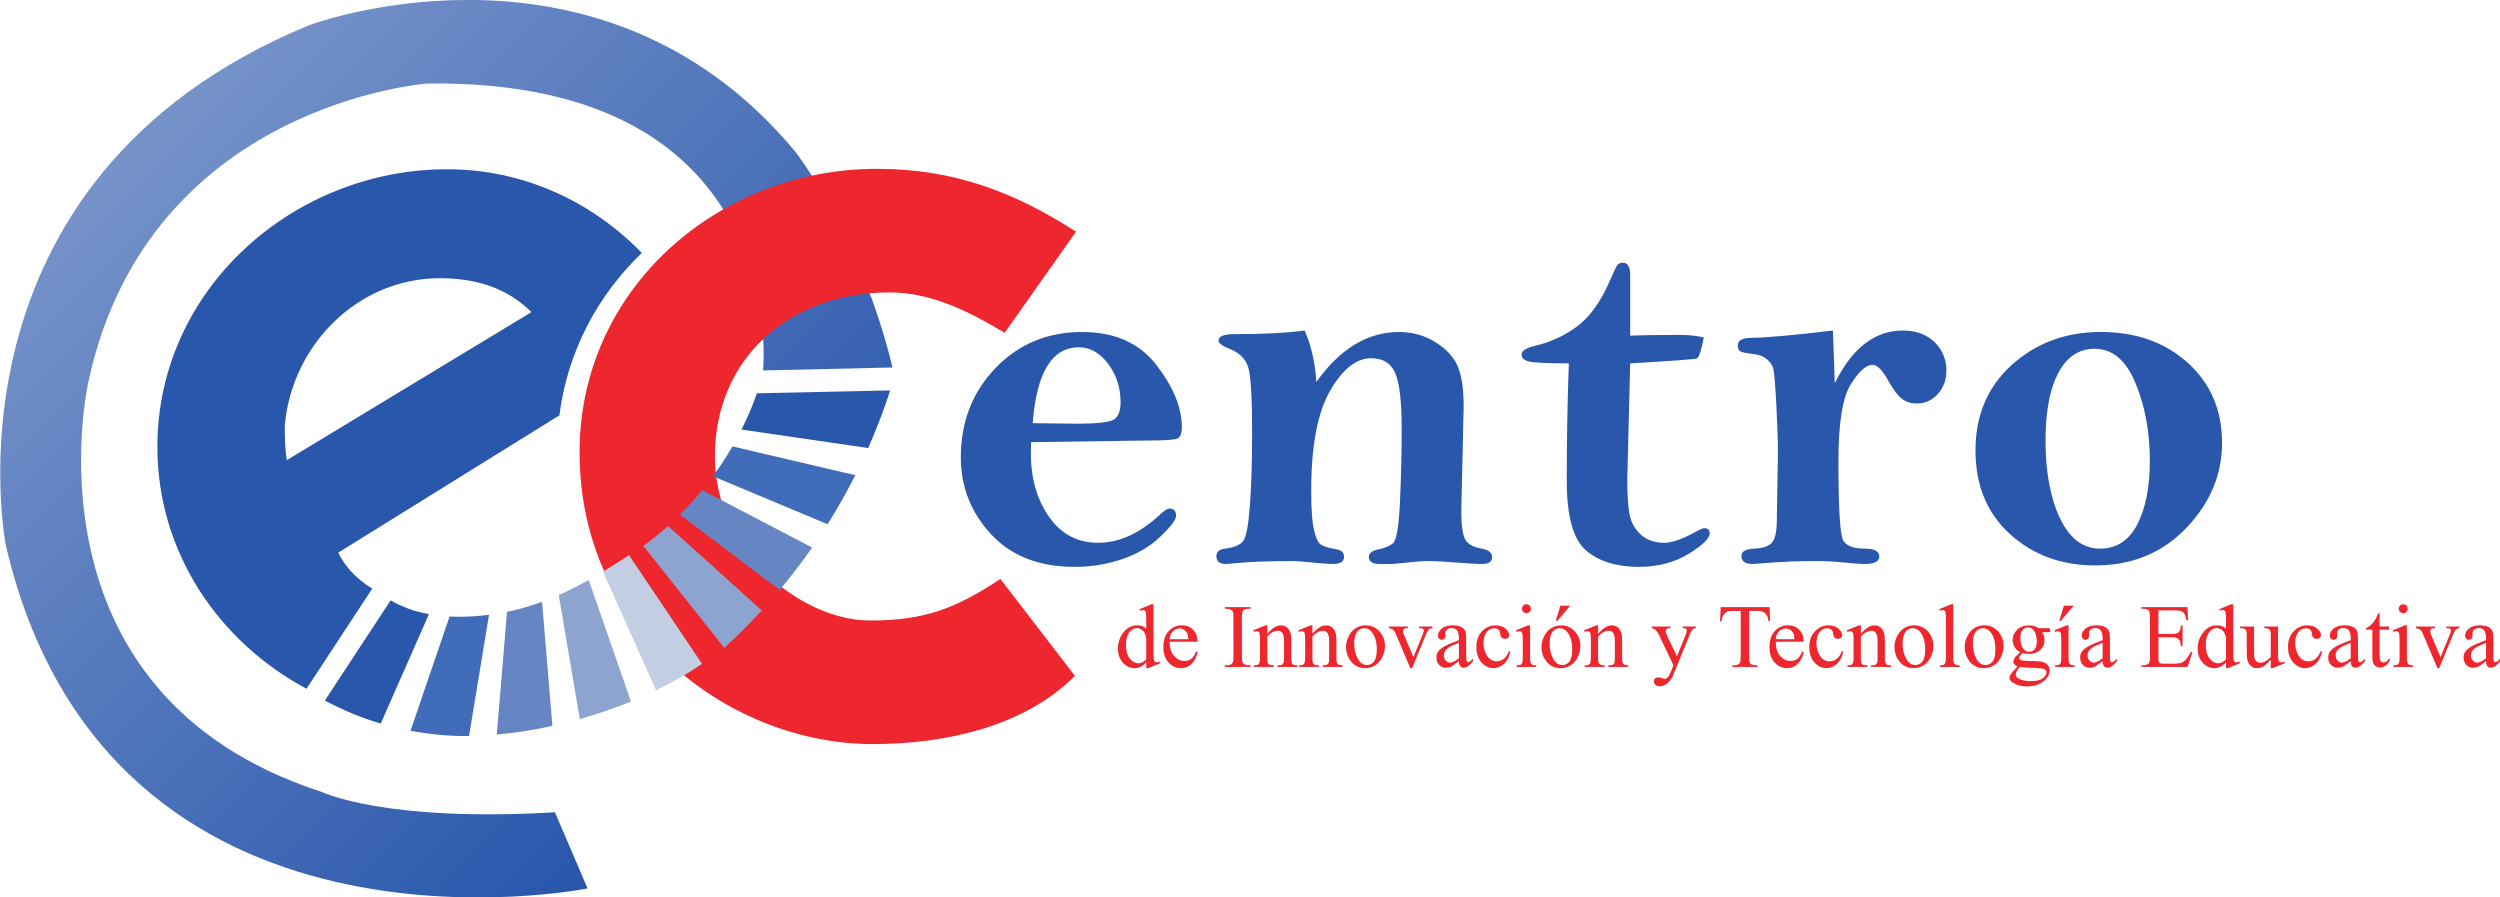 <svg xmlns="http://www.w3.org/2000/svg" xmlns:xlink="http://www.w3.org/1999/xlink" width="400" height="143.599"><defs><linearGradient x2="1" gradientUnits="userSpaceOnUse" gradientTransform="matrix(35.8 -35.8 35.8 35.8 616.9 1184.9)" id="a"><stop offset="0" stop-color="#7894ca"/><stop offset="1" stop-color="#2957ac"/></linearGradient><linearGradient xlink:href="#a" id="b" gradientUnits="userSpaceOnUse" gradientTransform="scale(136.2) rotate(45 -1.3 .7)" x2="1"/></defs><path d="M44.98 137.624c-60.17 24.78-48.538 83.282-48.538 83.282 16.446 70.283 93.07 54.845 93.07 54.845l-5.22-12.188c-27.278 1.626-37.304-3.25-37.304-3.25-48.942-15.842-37.306-65.81-37.306-65.81 9.626-44.283 54.152-47.535 54.152-47.535 58.57-.81 53.755 45.906 53.755 45.906l20.72-.48c-5.132-21.106-15.505-34.456-15.505-34.456-16.255-19.63-36.63-24.346-52.45-24.346-14.633 0-25.374 4.034-25.374 4.034" fill="url(#b)" transform="translate(4.5 -133.6)"/><path d="M160.742 53.26c-5.625-3.41-11.762-6.476-18.408-6.476-16.023 0-27.954 10.566-27.954 26.248 0 15 13.637 26.25 24.886 26.25 8.862 0 13.806-2.046 20.793-6.65l11.933 15.51c-8.352 8.356-21.307 10.91-32.386 10.91-22.328 0-46.873-17.557-46.873-46.702 0-26.25 22.328-45.34 47.553-45.34 12.616 0 22.33 3.922 31.875 10.057l-11.42 16.193z" fill="#ed272d"/><path d="M45.898 73.618c-.328-1.973-.328-3.78-.328-5.59C46.72 55.2 57.243 44.514 70.397 44.514c5.592 0 10.69 1.48 14.637 5.425l-39.136 23.68zm56.79-33.15c-8.07-8.32-19.075-13.387-31.138-13.387-24.666 0-46.37 19.24-46.37 44.402 0 16.96 9.872 31.222 23.862 38.72l10.523-16.035c-2.875-1.704-4.576-3.93-5.444-5.75l35.38-21.96c1.317-10.303 6.162-19.24 13.19-25.988" fill="#2957ac"/><path d="M81.12 97.9l-1.636 19.63c2.902-.26 5.9-.73 8.902-1.39L86.73 96.28c-1.81.672-3.672 1.22-5.61 1.62" fill="#6586c3"/><path d="M89.396 95.21l3.37 19.836c2.792-.784 5.544-1.722 8.19-2.802L94.19 92.79c-1.585.893-3.176 1.702-4.794 2.42" fill="#8ea4d0"/><path d="M100.636 88.82c-1.4.926-2.78 1.802-4.154 2.632l8.486 19c2.636-1.28 5.124-2.697 7.355-4.245L100.636 88.82z" fill="#c3cee3"/><path d="M62.506 96.05L51.98 112.084c2.83 1.516 5.82 2.768 8.938 3.692l7.707-17.507c-2.47-.454-4.485-1.25-6.12-2.217" fill="#2957ac"/><path d="M73.34 98.686c-.487 0-.946-.02-1.406-.045l-6.25 18.287c2.87.543 5.815.836 8.806.836.183 0 .376-.01.56-.014l3.19-19.378c-1.576.196-3.202.314-4.9.314" fill="#416cba"/><path d="M102.928 87.347l12.963 16.314c2.15-1.97 4.134-3.976 5.99-5.997L106.88 84.155c-1.6 1.443-2.985 2.504-3.95 3.192" fill="#8ea4d0"/><path d="M108.797 82.334l15.943 12.068c1.894-2.263 3.63-4.533 5.202-6.79l-17.59-9.196c-1.215 1.478-2.413 2.778-3.555 3.918" fill="#6586c3"/><path d="M114.07 76.2l18.342 7.678c1.677-2.663 3.147-5.288 4.44-7.846l-19.658-4.603c-1 1.73-2.055 3.315-3.125 4.77" fill="#416cba"/><path d="M142.432 62.47l-21.317.46c-.734 2.063-1.567 3.998-2.472 5.798l20.264 2.956c1.446-3.265 2.604-6.368 3.525-9.214M165.23 67.71c4.14.053 6.535.08 7.177.08 3.163 0 5.1-.223 5.815-.675.713-.45 1.07-1.365 1.07-2.75 0-2.31-.658-4.355-1.972-6.13-1.317-1.777-2.884-2.664-4.703-2.664-4.31 0-6.772 4.045-7.387 12.14m-.25 3.033c-.03.817-.043 1.408-.043 1.776 0 4 .967 7.39 2.91 10.165 1.938 2.776 4.558 4.165 7.852 4.165 3.374 0 6.696-1.524 9.963-4.574.667-.61 1.142-.913 1.425-.913.722 0 1.088.395 1.088 1.177 0 .618-.84 1.725-2.515 3.324-1.676 1.596-3.73 2.802-6.158 3.614-2.43.814-4.945 1.22-7.543 1.22-5.698 0-10.162-1.74-13.386-5.22-3.23-3.48-4.84-7.585-4.84-12.31 0-5.674 1.85-10.436 5.55-14.28 3.702-3.846 8.32-5.768 13.85-5.768 5.193 0 9.15 1.75 11.876 5.256 2.722 3.507 4.088 6.842 4.088 10.01 0 1.01-.27 1.613-.796 1.81-.532.198-2.246.294-5.15.294l-18.172.253zM210.613 61.13c1.892-2.67 3.942-4.673 6.156-6.01 2.208-1.334 4.58-2 7.112-2 2.115 0 4.047.545 5.8 1.633 1.75 1.088 2.94 2.39 3.568 3.894.626 1.505.938 3.64.938 6.403l-.38 16.704c0 2.29.213 3.81.63 4.563.42.752 1.295 1.24 2.63 1.464 1.113.2 1.672.652 1.672 1.356 0 .728-.548 1.1-1.64 1.1-.927 0-2.955-.13-6.097-.377-1.093-.063-1.977-.095-2.65-.095-.644 0-2.498.155-5.55.47h-2.062c-1.15 0-1.724-.38-1.724-1.126 0-.614.52-1.014 1.566-1.213.96-.194 1.723-.513 2.287-.962.566-.452.94-2.647 1.122-6.597.183-3.948.277-7.868.277-11.76 0-4.312-.342-7.266-1.022-8.862-.677-1.596-1.975-2.397-3.886-2.397-2.356 0-4.54 1.738-6.55 5.212-2.01 3.475-3.016 8.833-3.016 16.067 0 2.802.14 4.842.425 6.102.283 1.263.63 2.056 1.038 2.375.406.325 1.28.597 2.604.82.792.137 1.187.535 1.187 1.19 0 .764-.576 1.148-1.726 1.148-.56 0-1.177-.032-1.85-.09-2.688-.254-4.145-.38-4.368-.38-4.036 0-7.34.13-9.918.39-.422.05-.755.08-1.008.08-1.037 0-1.556-.41-1.556-1.228 0-.704.457-1.113 1.376-1.226 1.42-.168 2.38-.555 2.88-1.17.503-.613.87-2.532 1.108-5.756.236-3.222.354-7.068.354-11.53 0-5.693-.21-9.215-.628-10.57-.42-1.354-1.425-2.335-3.02-2.95-1.148-.454-1.72-.89-1.72-1.317 0-.677.824-1.018 2.477-1.018 4.647 0 8.41-.195 11.295-.585 1.075 2.454 1.696 5.2 1.868 8.245M260.832 53.712c1.707-.083 4.32-.126 7.847-.126 1.59 0 2.904.14 3.94.42-.42 2.084-.792 3.2-1.114 3.336-.32.14-3.88.406-10.674.796l-.467 18.54c0 2.63.13 4.564.4 5.798.266 1.233.876 2.27 1.833 3.114.956.84 2.193 1.258 3.71 1.258 1.29 0 3.13-.68 5.518-2.042.365-.19.674-.293.927-.293.532 0 .798.276.798.83 0 .803-1.128 1.897-3.385 3.28-2.257 1.382-4.907 2.076-7.943 2.076-3.6 0-6.42-.883-8.47-2.643-2.05-1.763-3.075-5.485-3.075-11.163 0-6.263.11-12.52.334-18.756-2.76 0-4.71-.07-5.852-.207-1.145-.14-1.715-.542-1.715-1.21 0-.557.653-1.003 1.96-1.337 2.58-.583 4.89-1.636 6.935-3.162 2.04-1.523 3.78-3.95 5.227-7.28.577-1.353.97-2.178 1.177-2.47.21-.292.505-.437.89-.437.8 0 1.2.664 1.2 1.994v9.685zM293.565 61.313c1.395-2.822 2.997-4.934 4.81-6.328 1.814-1.398 3.832-2.1 6.063-2.1 2.12 0 3.813.616 5.08 1.844 1.27 1.225 1.906 2.76 1.906 4.597 0 1.45-.456 2.685-1.362 3.703-.91 1.016-2.018 1.526-3.33 1.526-.978 0-1.79-.25-2.43-.752-.644-.5-1.326-1.392-2.052-2.674-1.002-1.838-1.88-2.76-2.633-2.76-1.03 0-2.198 1.05-3.507 3.15-1.31 2.104-1.962 6.18-1.962 12.23 0 7.647.26 11.898.782 12.75.52.855 1.666 1.282 3.437 1.282 1.545 0 2.317.422 2.317 1.268 0 .788-.755 1.183-2.268 1.183-.84 0-2.056-.086-3.658-.256-1.456-.142-2.83-.212-4.116-.212-2.774 0-5.517.11-8.23.328-1.15.094-1.826.14-2.02.14-1.176 0-1.765-.422-1.765-1.266 0-.734.685-1.13 2.056-1.185 1.343-.057 2.28-.37 2.813-.943.532-.574.798-1.823.798-3.75l.17-10.47c0-2.122-.086-4.76-.253-7.916-.168-3.155-.324-5.033-.46-5.632-.14-.6-.498-1.14-1.07-1.612-.576-.473-1.35-.756-2.33-.842-1.005-.112-1.642-.247-1.91-.405-.267-.156-.396-.476-.396-.962 0-.768.7-1.168 2.096-1.198 2.572-.032 6.95-.422 13.127-1.166l.298 8.427zM343.974 73.69c0-4.56-.76-8.678-2.28-12.36-1.52-3.687-3.702-5.527-6.548-5.527-2.51 0-4.447 1.287-5.812 3.858-1.368 2.573-2.05 6.18-2.05 10.82 0 5.057.77 9.206 2.32 12.447 1.55 3.238 3.675 4.856 6.38 4.856 2.648 0 4.644-1.293 5.983-3.878 1.338-2.587 2.007-5.992 2.007-10.216m11.555-2.86c0 5.127-1.912 9.68-5.736 13.66-3.818 3.986-8.67 5.977-14.556 5.977-5.412 0-9.956-1.67-13.638-5.014-3.68-3.34-5.522-7.798-5.522-13.37 0-5.65 1.946-10.226 5.837-13.72 3.89-3.496 8.623-5.245 14.202-5.245 5.66 0 10.313 1.653 13.95 4.953 3.64 3.303 5.462 7.554 5.462 12.76" fill="#2957ac"/><path d="M183.396 105.487v-3.33c-.03-.32-.113-.61-.253-.873-.142-.263-.33-.462-.56-.596-.235-.134-.46-.2-.68-.2-.415 0-.786.186-1.108.557-.43.49-.643 1.204-.643 2.145 0 .948.207 1.677.62 2.182.415.505.874.757 1.382.757.428 0 .84-.215 1.242-.643m0 .495c-.315.328-.624.564-.925.706-.3.146-.622.215-.97.215-.705 0-1.323-.292-1.847-.884-.527-.59-.79-1.35-.79-2.274 0-.927.29-1.774.873-2.542.583-.77 1.333-1.153 2.25-1.153.57 0 1.04.18 1.41.544V99.4c0-.736-.02-1.19-.054-1.36-.035-.168-.09-.284-.164-.346-.075-.06-.17-.09-.282-.09-.124 0-.285.037-.486.112l-.094-.247 1.926-.79h.317v7.466c0 .758.016 1.22.053 1.387.035.167.092.282.17.35.075.064.166.1.27.1.127 0 .296-.042.51-.122l.074.248-1.916.795h-.324v-.92zM187.14 102.27h2.99c-.023-.412-.072-.703-.147-.872-.118-.263-.293-.47-.527-.62-.23-.15-.475-.226-.73-.226-.39 0-.74.15-1.046.454-.31.303-.49.725-.54 1.265m0 .41c-.005.96.228 1.712.7 2.257.47.546 1.02.817 1.654.817.424 0 .793-.115 1.104-.347.312-.233.575-.63.788-1.195l.217.14c-.1.644-.384 1.23-.86 1.76-.475.53-1.07.792-1.784.792-.777 0-1.44-.3-1.992-.905-.554-.606-.83-1.418-.83-2.44 0-1.103.284-1.963.85-2.58.566-.62 1.278-.93 2.132-.93.726 0 1.32.238 1.785.717.467.475.698 1.115.698 1.913h-4.463zM200.08 106.446v.26h-4.1v-.26h.34c.395 0 .682-.115.863-.347.112-.148.166-.51.166-1.086V98.84c0-.488-.03-.805-.092-.96-.046-.12-.143-.22-.288-.304-.207-.113-.424-.17-.65-.17h-.34v-.26h4.1v.26h-.347c-.39 0-.675.116-.852.347-.117.15-.177.51-.177 1.086v6.174c0 .486.033.803.092.96.048.117.148.22.298.303.202.113.414.17.64.17h.346zM202.766 101.426c.758-.91 1.478-1.368 2.166-1.368.352 0 .656.088.908.263.255.178.457.47.607.872.103.282.156.715.156 1.298v2.757c0 .408.033.688.097.833.05.118.134.21.25.274.115.067.328.1.64.1v.252h-3.196v-.253h.135c.3 0 .51-.045.63-.137.118-.09.202-.228.25-.406.02-.07.03-.292.03-.663v-2.644c0-.59-.078-1.014-.23-1.28-.155-.266-.41-.397-.773-.397-.56 0-1.117.303-1.67.916v3.405c0 .438.026.71.077.81.064.138.156.238.27.302.117.06.35.093.703.093v.253h-3.195v-.253h.142c.328 0 .55-.083.666-.25.116-.166.172-.486.172-.956v-2.397c0-.777-.018-1.247-.053-1.416-.036-.17-.09-.285-.163-.347-.072-.062-.17-.09-.292-.09-.132 0-.288.033-.473.103l-.105-.252 1.945-.79h.304v1.368zM209.987 101.426c.758-.91 1.478-1.368 2.166-1.368.352 0 .655.088.908.263.256.178.458.47.608.872.102.282.156.715.156 1.298v2.757c0 .408.032.688.097.833.054.118.138.21.25.274.116.067.328.1.64.1v.252h-3.195v-.253h.134c.3 0 .51-.045.63-.137.12-.09.205-.228.25-.406.02-.07.03-.292.03-.663v-2.644c0-.59-.077-1.014-.23-1.28-.154-.266-.41-.397-.772-.397-.56 0-1.118.303-1.67.916v3.405c0 .438.026.71.077.81.064.138.155.238.27.302.117.06.35.093.702.093v.253h-3.195v-.253h.143c.328 0 .55-.083.666-.25.117-.166.173-.486.173-.956v-2.397c0-.777-.02-1.247-.054-1.416-.035-.17-.09-.285-.162-.347-.072-.062-.17-.09-.293-.09-.13 0-.29.033-.473.103l-.104-.252 1.945-.79h.304v1.368zM218.265 100.516c-.25 0-.5.073-.75.223-.252.147-.457.405-.61.778-.156.37-.234.847-.234 1.43 0 .94.19 1.752.563 2.434.374.68.865 1.022 1.475 1.022.457 0 .833-.19 1.13-.565.295-.377.445-1.022.445-1.938 0-1.148-.247-2.05-.742-2.71-.332-.45-.756-.676-1.275-.676m.218-.46c.978 0 1.762.374 2.356 1.116.502.634.754 1.362.754 2.184 0 .58-.14 1.164-.416 1.758-.277.59-.66 1.04-1.148 1.338-.486.3-1.026.45-1.623.45-.975 0-1.746-.386-2.32-1.162-.485-.653-.727-1.387-.727-2.198 0-.594.148-1.183.44-1.768.294-.584.68-1.016 1.162-1.298.478-.28.986-.42 1.52-.42M222.214 100.248h3.04v.26h-.2c-.182 0-.322.046-.42.135-.095.09-.14.21-.14.36 0 .164.047.36.147.586l1.503 3.565 1.507-3.7c.108-.264.164-.465.164-.6 0-.067-.02-.12-.056-.164-.054-.07-.118-.117-.2-.14-.08-.028-.24-.04-.485-.04v-.262h2.11v.26c-.246.02-.415.068-.51.148-.166.143-.313.377-.445.707l-2.29 5.54h-.29l-2.305-5.448c-.105-.256-.202-.438-.296-.55-.094-.11-.215-.2-.36-.275-.08-.043-.24-.084-.473-.12v-.262zM233.426 105.318v-2.462c-.71.283-1.17.48-1.376.6-.37.207-.637.424-.795.65-.162.226-.24.47-.24.74 0 .338.1.62.3.843.206.222.437.332.7.332.357 0 .828-.234 1.41-.704m0 .46c-.663.51-1.077.806-1.246.886-.256.118-.528.178-.813.178-.446 0-.814-.154-1.104-.46-.29-.306-.433-.707-.433-1.204 0-.317.07-.588.21-.82.193-.32.53-.62 1.005-.902.478-.282 1.27-.624 2.38-1.03v-.252c0-.645-.1-1.086-.306-1.328-.205-.24-.503-.357-.893-.357-.295 0-.532.077-.704.238-.18.16-.268.342-.268.548l.013.412c0 .215-.056.38-.167.5-.11.118-.254.177-.43.177s-.318-.062-.43-.186c-.11-.122-.162-.288-.162-.5 0-.404.206-.777.618-1.116.413-.338.994-.508 1.744-.508.572 0 1.042.097 1.408.29.28.146.483.374.615.686.083.2.126.615.126 1.24v2.19c0 .62.01.996.034 1.135.024.137.062.232.116.277.056.05.118.073.188.073.075 0 .14-.02.196-.05.1-.06.29-.232.572-.515v.395c-.526.705-1.03 1.057-1.51 1.057-.228 0-.414-.08-.548-.24-.137-.158-.207-.432-.212-.817M241.662 104.253c-.175.852-.516 1.505-1.02 1.964-.51.457-1.074.688-1.69.688-.732 0-1.37-.31-1.915-.924-.545-.614-.82-1.448-.82-2.496 0-1.015.304-1.84.906-2.474.605-.635 1.33-.952 2.177-.952.634 0 1.155.167 1.564.503.41.337.615.686.615 1.05 0 .18-.06.32-.176.43-.112.114-.274.168-.48.168-.277 0-.487-.09-.63-.27-.08-.095-.13-.284-.158-.563-.027-.277-.12-.49-.285-.634-.163-.14-.39-.21-.684-.21-.47 0-.846.173-1.134.523-.382.46-.572 1.07-.572 1.824 0 .77.19 1.45.57 2.042.376.59.89.884 1.53.884.463 0 .877-.156 1.242-.473.258-.214.51-.607.756-1.176l.204.1zM244.23 96.68c.195 0 .364.07.504.207.137.14.207.31.207.505 0 .2-.07.366-.206.508-.14.14-.31.212-.505.212-.198 0-.367-.072-.51-.212-.14-.142-.212-.31-.212-.508 0-.196.07-.365.21-.505.137-.137.31-.207.51-.207m.586 3.378v5.19c0 .405.03.673.09.808.056.134.144.233.26.298.115.067.325.1.63.1v.252h-3.137v-.253c.314 0 .526-.03.634-.09.108-.063.194-.165.26-.305.06-.14.093-.41.093-.81v-2.49c0-.7-.022-1.152-.062-1.362-.034-.15-.085-.253-.155-.312-.07-.06-.166-.088-.29-.088-.132 0-.29.034-.478.104l-.1-.252 1.946-.79h.312zM251.245 96.906l-2.08 2.432h-.24l.74-2.432h1.58zm-1.706 3.61c-.25 0-.5.074-.754.222-.25.147-.454.408-.607.78-.157.37-.235.848-.235 1.43 0 .942.185 1.75.562 2.433.373.684.865 1.025 1.475 1.025.457 0 .833-.188 1.13-.564.294-.376.442-1.023.442-1.94 0-1.147-.245-2.05-.74-2.708-.332-.452-.76-.675-1.275-.675m.216-.46c.978 0 1.763.372 2.357 1.116.502.634.755 1.362.755 2.185 0 .577-.14 1.163-.417 1.754-.278.594-.66 1.04-1.146 1.34-.486.302-1.026.453-1.626.453-.972 0-1.744-.387-2.32-1.164-.482-.652-.724-1.385-.724-2.2 0-.59.147-1.18.44-1.765.293-.586.68-1.02 1.16-1.298.48-.28.987-.42 1.522-.42M255.7 101.426c.76-.91 1.48-1.368 2.167-1.368.352 0 .656.088.908.263.256.178.457.47.608.872.102.282.156.715.156 1.298v2.757c0 .408.03.688.095.833.054.118.137.21.25.274.116.067.328.1.64.1v.252h-3.195v-.253h.134c.3 0 .51-.045.632-.137.12-.09.204-.228.25-.406.018-.07.03-.292.03-.663v-2.644c0-.59-.08-1.014-.232-1.28-.153-.266-.408-.397-.77-.397-.56 0-1.12.303-1.673.916v3.405c0 .438.028.71.08.81.064.138.155.238.27.302.116.06.35.093.702.093v.253h-3.195v-.253h.142c.327 0 .55-.083.666-.25.115-.166.172-.486.172-.956v-2.397c0-.777-.02-1.247-.054-1.416-.035-.17-.09-.285-.16-.347-.074-.062-.17-.09-.294-.09-.132 0-.288.033-.473.103l-.105-.252 1.946-.79h.303v1.368zM264.283 100.248h3.01v.26h-.148c-.21 0-.368.046-.476.138-.105.09-.16.207-.16.344 0 .182.08.435.235.76l1.572 3.257 1.445-3.57c.08-.19.12-.38.12-.568 0-.087-.017-.15-.05-.192-.037-.05-.096-.094-.174-.124-.08-.03-.223-.045-.425-.045v-.262h2.1v.26c-.173.02-.308.057-.402.114-.093.056-.195.16-.308.317-.043.066-.12.246-.24.54l-2.63 6.448c-.252.623-.585 1.096-.997 1.416-.41.32-.808.478-1.187.478-.28 0-.508-.077-.686-.24-.177-.157-.268-.34-.268-.547 0-.2.064-.357.193-.476.132-.12.31-.18.535-.18.153 0 .365.05.634.153.188.07.304.107.352.107.14 0 .296-.072.462-.22.167-.145.334-.428.503-.847l.46-1.12-2.32-4.872c-.072-.144-.185-.327-.338-.542-.12-.164-.215-.274-.29-.33-.108-.076-.283-.143-.522-.2v-.26zM283.124 97.145l.105 2.242h-.267c-.053-.396-.123-.675-.212-.844-.144-.274-.338-.476-.582-.605-.242-.13-.56-.193-.954-.193h-1.346v7.306c0 .587.06.955.19 1.1.178.196.452.296.825.296h.33v.26h-4.054v-.26h.337c.404 0 .69-.12.86-.366.105-.15.156-.494.156-1.03v-7.305h-1.15c-.446 0-.763.032-.95.1-.246.088-.455.26-.63.512-.172.256-.277.597-.31 1.03h-.268l.113-2.242h7.806zM284.12 102.27h2.99c-.025-.412-.073-.703-.15-.872-.116-.263-.29-.47-.525-.62-.234-.15-.476-.226-.73-.226-.39 0-.74.15-1.046.454-.31.303-.49.725-.54 1.265m0 .41c-.006.96.227 1.712.697 2.257.47.546 1.022.817 1.656.817.424 0 .792-.115 1.104-.347.312-.233.575-.63.787-1.195l.218.14c-.1.644-.384 1.23-.86 1.76-.475.53-1.07.792-1.784.792-.777 0-1.44-.3-1.99-.905-.555-.606-.832-1.418-.832-2.44 0-1.103.285-1.963.852-2.58.565-.62 1.277-.93 2.13-.93.727 0 1.32.238 1.785.717.465.475.7 1.115.7 1.913h-4.464zM294.93 104.253c-.176.852-.517 1.505-1.022 1.964-.508.457-1.07.688-1.688.688-.734 0-1.373-.31-1.916-.924-.545-.614-.82-1.448-.82-2.496 0-1.015.304-1.84.906-2.474.605-.635 1.33-.952 2.177-.952.634 0 1.155.167 1.564.503.412.337.616.686.616 1.05 0 .18-.06.32-.175.43-.11.114-.273.168-.48.168-.276 0-.486-.09-.628-.27-.08-.095-.132-.284-.16-.563-.026-.277-.12-.49-.284-.634-.164-.14-.392-.21-.685-.21-.47 0-.847.173-1.134.523-.383.46-.573 1.07-.573 1.824 0 .77.19 1.45.567 2.042.378.59.892.884 1.534.884.462 0 .876-.156 1.24-.473.26-.214.512-.607.757-1.176l.204.1zM297.735 101.426c.758-.91 1.478-1.368 2.166-1.368.353 0 .657.088.91.263.254.178.456.47.606.872.103.282.156.715.156 1.298v2.757c0 .408.033.688.097.833.05.118.136.21.25.274.115.067.327.1.64.1v.252h-3.197v-.253h.135c.3 0 .51-.045.63-.137.12-.09.206-.228.25-.406.02-.07.03-.292.03-.663v-2.644c0-.59-.077-1.014-.23-1.28-.153-.266-.41-.397-.772-.397-.558 0-1.117.303-1.67.916v3.405c0 .438.026.71.077.81.064.138.156.238.27.302.117.06.35.093.703.093v.253h-3.195v-.253h.143c.328 0 .55-.083.666-.25.115-.166.17-.486.17-.956v-2.397c0-.777-.017-1.247-.052-1.416-.035-.17-.09-.285-.16-.347-.074-.062-.17-.09-.294-.09-.132 0-.29.033-.473.103l-.104-.252 1.945-.79h.305v1.368zM306.013 100.516c-.25 0-.5.073-.75.223-.252.147-.456.405-.61.778-.155.37-.233.847-.233 1.43 0 .94.185 1.752.562 2.434.373.68.865 1.022 1.475 1.022.457 0 .833-.19 1.128-.565.296-.377.444-1.022.444-1.938 0-1.148-.246-2.05-.74-2.71-.333-.45-.76-.676-1.277-.676m.218-.46c.98 0 1.764.374 2.358 1.116.502.634.755 1.362.755 2.184 0 .58-.14 1.164-.417 1.758-.276.59-.66 1.04-1.147 1.338-.487.3-1.028.45-1.627.45-.973 0-1.744-.386-2.32-1.162-.483-.653-.724-1.387-.724-2.198 0-.594.146-1.183.44-1.768.292-.584.68-1.016 1.16-1.298.478-.28.986-.42 1.52-.42M312.515 96.68v8.567c0 .406.03.672.09.803.058.132.147.234.27.3.12.068.35.103.683.103v.253h-3.166v-.253c.296 0 .5-.03.608-.09.107-.063.193-.165.252-.305.062-.14.092-.41.092-.81V99.38c0-.728-.017-1.176-.05-1.343-.03-.167-.085-.28-.157-.34-.073-.063-.167-.093-.28-.093-.12 0-.277.038-.465.113l-.118-.247 1.924-.79h.317zM317.246 100.516c-.25 0-.5.073-.75.223-.252.147-.456.405-.61.778-.155.37-.233.847-.233 1.43 0 .94.188 1.752.562 2.434.373.68.865 1.022 1.475 1.022.457 0 .833-.19 1.128-.565.296-.377.444-1.022.444-1.938 0-1.148-.245-2.05-.74-2.71-.332-.45-.76-.676-1.276-.676m.218-.46c.978 0 1.763.374 2.357 1.116.503.634.756 1.362.756 2.184 0 .58-.14 1.164-.417 1.758-.277.59-.662 1.04-1.148 1.338-.486.3-1.027.45-1.626.45-.973 0-1.744-.386-2.32-1.162-.483-.653-.724-1.387-.724-2.198 0-.594.147-1.183.44-1.768.293-.584.68-1.016 1.16-1.298.48-.28.987-.42 1.522-.42M324.48 100.396c-.345 0-.638.14-.872.416-.237.277-.355.702-.355 1.277 0 .74.16 1.315.48 1.727.246.31.555.465.93.465.358 0 .65-.135.882-.404.23-.266.347-.688.347-1.26 0-.75-.164-1.333-.486-1.757-.24-.308-.55-.464-.925-.464m-1.297 6.312c-.22.24-.387.462-.5.67-.112.206-.17.397-.17.57 0 .225.138.423.41.593.47.29 1.15.436 2.037.436.846 0 1.472-.148 1.873-.446.403-.298.6-.618.6-.957 0-.244-.117-.416-.356-.52-.244-.103-.728-.165-1.454-.184-1.058-.03-1.87-.084-2.44-.162m.07-2.357c-.395-.192-.696-.46-.908-.805-.212-.346-.317-.728-.317-1.147 0-.64.242-1.188.723-1.65.482-.46 1.1-.69 1.852-.69.616 0 1.148.15 1.6.45h1.367c.203 0 .32.006.354.02.032.01.056.03.07.06.026.042.042.117.042.224 0 .12-.013.207-.037.253-.015.024-.04.043-.074.056-.035.017-.153.023-.357.023h-.84c.264.338.396.77.396 1.298 0 .603-.232 1.12-.69 1.546-.463.427-1.08.64-1.855.64-.32 0-.647-.046-.98-.14-.207.18-.347.336-.42.47-.072.132-.11.247-.11.34 0 .082.04.157.116.232.078.075.23.13.457.164.132.02.46.035.986.05.967.023 1.595.055 1.883.098.435.062.785.223 1.045.486.264.264.393.59.393.973 0 .53-.25 1.028-.746 1.493-.734.688-1.69 1.03-2.87 1.03-.91 0-1.675-.205-2.3-.613-.353-.234-.527-.48-.527-.734 0-.113.024-.226.075-.338.08-.172.244-.417.494-.726.032-.043.274-.296.72-.76-.244-.148-.416-.277-.518-.393-.102-.116-.15-.245-.15-.393 0-.164.064-.358.198-.578.135-.22.444-.533.927-.94M331.808 96.906l-2.08 2.432h-.24l.74-2.432h1.58zm-.84 3.152v5.19c0 .405.03.673.093.808.063.134.15.233.264.298.116.067.325.1.632.1v.252h-3.14v-.253c.318 0 .528-.03.638-.09.107-.063.193-.165.255-.305.064-.14.096-.41.096-.81v-2.49c0-.7-.022-1.152-.065-1.36-.03-.153-.082-.255-.154-.314-.07-.06-.167-.088-.288-.088-.132 0-.293.034-.48.104l-.098-.252 1.946-.79h.303zM336.42 105.318v-2.462c-.71.283-1.17.48-1.376.6-.37.207-.637.424-.796.65-.16.226-.24.47-.24.74 0 .338.1.62.302.843.204.222.435.332.7.332.356 0 .826-.234 1.41-.704m0 .46c-.664.51-1.078.806-1.247.886-.256.118-.524.178-.812.178-.445 0-.813-.154-1.103-.46-.288-.306-.433-.707-.433-1.204 0-.317.07-.588.21-.82.193-.32.53-.62 1.005-.902.477-.282 1.27-.624 2.38-1.03v-.252c0-.645-.103-1.086-.307-1.328-.204-.24-.502-.357-.892-.357-.295 0-.53.077-.703.238-.18.16-.27.342-.27.548l.015.412c0 .215-.057.38-.167.5-.11.118-.253.177-.433.177-.174 0-.317-.062-.427-.186-.11-.122-.164-.288-.164-.5 0-.404.208-.777.62-1.116.413-.338.996-.508 1.743-.508.573 0 1.043.097 1.408.29.28.146.485.374.617.686.083.2.126.615.126 1.24v2.19c0 .62.01.996.035 1.135.024.137.062.232.115.277.057.05.12.073.188.073.077 0 .14-.02.198-.05.1-.06.29-.232.572-.515v.395c-.527.705-1.03 1.057-1.51 1.057-.23 0-.41-.08-.548-.24-.137-.158-.207-.432-.213-.817M345.346 97.667v3.778h2.102c.545 0 .91-.08 1.094-.244.244-.217.378-.596.408-1.14h.26v3.325h-.26c-.067-.465-.132-.763-.196-.895-.086-.163-.226-.292-.417-.386-.193-.095-.49-.143-.89-.143h-2.1v3.153c0 .422.018.68.056.77.037.096.105.168.2.222.093.053.27.08.534.08h1.62c.543 0 .935-.037 1.18-.112.244-.076.478-.224.704-.444.294-.294.592-.732.895-1.32h.283l-.825 2.397h-7.37v-.26h.34c.226 0 .44-.055.642-.162.15-.075.253-.188.307-.34.053-.15.08-.458.08-.923V98.81c0-.608-.06-.982-.183-1.122-.17-.188-.452-.282-.847-.282h-.34v-.26h7.37l.107 2.093h-.277c-.096-.504-.207-.85-.328-1.038-.118-.186-.295-.33-.532-.43-.188-.07-.518-.105-.994-.105h-2.624zM356.164 105.487v-3.33c-.027-.32-.113-.61-.253-.873s-.327-.462-.56-.596c-.234-.134-.46-.2-.68-.2-.414 0-.785.186-1.108.557-.427.49-.642 1.204-.642 2.145 0 .948.207 1.677.62 2.182.415.505.874.757 1.382.757.427 0 .84-.215 1.242-.643m0 .495c-.315.328-.624.564-.925.706-.302.146-.624.215-.974.215-.704 0-1.32-.292-1.846-.884-.526-.59-.79-1.35-.79-2.274 0-.927.29-1.774.874-2.542.583-.77 1.332-1.153 2.25-1.153.568 0 1.04.18 1.41.544V99.4c0-.736-.02-1.19-.054-1.36-.035-.168-.09-.284-.164-.346-.075-.06-.17-.09-.282-.09-.124 0-.285.037-.487.112l-.09-.247 1.923-.79h.317v7.466c0 .758.02 1.22.054 1.387.036.167.092.282.17.35.075.064.167.1.272.1.126 0 .295-.042.507-.122l.075.248-1.916.795h-.327v-.92zM364.484 100.248v3.913c0 .748.02 1.207.054 1.374.035.166.09.282.17.35.077.064.166.096.27.096.146 0 .31-.038.492-.118l.1.247-1.932.794h-.317v-1.368c-.553.602-.978.98-1.268 1.137-.293.153-.6.23-.924.23-.363 0-.677-.104-.94-.313-.267-.21-.452-.48-.554-.806-.105-.33-.156-.796-.156-1.398v-2.883c0-.306-.032-.516-.1-.634-.064-.12-.163-.21-.292-.273-.13-.064-.363-.094-.702-.088v-.262h2.265v4.324c0 .602.102.994.31 1.182.21.188.463.282.76.282.203 0 .432-.062.687-.19.258-.127.562-.37.914-.726v-3.66c0-.366-.067-.613-.2-.744-.135-.13-.412-.197-.837-.207v-.262h2.2zM371.53 104.253c-.176.852-.517 1.505-1.022 1.964-.508.457-1.073.688-1.688.688-.734 0-1.373-.31-1.916-.924-.546-.614-.82-1.448-.82-2.496 0-1.015.304-1.84.906-2.474.605-.635 1.33-.952 2.177-.952.634 0 1.155.167 1.564.503.412.337.616.686.616 1.05 0 .18-.06.32-.175.43-.112.114-.273.168-.48.168-.28 0-.486-.09-.63-.27-.08-.095-.13-.284-.157-.563-.027-.277-.12-.49-.285-.634-.164-.14-.392-.21-.685-.21-.47 0-.847.173-1.134.523-.383.46-.574 1.07-.574 1.824 0 .77.19 1.45.567 2.042.38.59.893.884 1.535.884.462 0 .876-.156 1.24-.473.26-.214.512-.607.756-1.176l.205.1zM376.112 105.318v-2.462c-.71.283-1.17.48-1.376.6-.37.207-.637.424-.795.65-.16.226-.238.47-.238.74 0 .338.1.62.3.843.205.222.436.332.7.332.357 0 .827-.234 1.41-.704m0 .46c-.664.51-1.078.806-1.247.886-.255.118-.524.178-.81.178-.448 0-.816-.154-1.106-.46-.288-.306-.434-.707-.434-1.204 0-.317.07-.588.21-.82.194-.32.53-.62 1.005-.902.48-.282 1.272-.624 2.382-1.03v-.252c0-.645-.102-1.086-.306-1.328-.205-.24-.503-.357-.893-.357-.295 0-.532.077-.704.238-.18.16-.27.342-.27.548l.014.412c0 .215-.054.38-.167.5-.11.118-.255.177-.432.177-.175 0-.317-.062-.427-.186-.11-.122-.164-.288-.164-.5 0-.404.207-.777.618-1.116.414-.338.994-.508 1.744-.508.572 0 1.042.097 1.408.29.28.146.484.374.615.686.082.2.125.615.125 1.24v2.19c0 .62.01.996.035 1.135.025.137.062.232.116.277.056.05.118.073.188.073.075 0 .14-.02.196-.05.1-.06.29-.232.573-.515v.395c-.527.705-1.03 1.057-1.51 1.057-.23 0-.414-.08-.55-.24-.136-.158-.206-.432-.21-.817M380.738 98.125v2.123h1.51v.494h-1.51v4.187c0 .418.06.7.18.846.12.145.274.22.462.22.156 0 .306-.048.45-.145.147-.096.26-.238.34-.426h.274c-.164.46-.398.806-.7 1.04-.3.233-.61.35-.928.35-.218 0-.428-.06-.635-.18-.205-.122-.36-.29-.458-.517-.1-.223-.148-.567-.148-1.032v-4.343h-1.02v-.233c.257-.103.52-.28.792-.525.268-.248.51-.54.723-.88.106-.18.257-.504.45-.98h.218zM384.518 96.68c.196 0 .365.07.505.207.137.14.207.31.207.505 0 .2-.07.366-.207.508-.14.14-.31.212-.505.212-.197 0-.366-.072-.508-.212-.14-.142-.213-.31-.213-.508 0-.196.07-.365.21-.505.137-.137.31-.207.51-.207m.586 3.378v5.19c0 .405.03.673.09.808.055.134.144.233.26.298.115.067.325.1.63.1v.252h-3.137v-.253c.314 0 .526-.03.634-.09.107-.063.193-.165.258-.305.06-.14.094-.41.094-.81v-2.49c0-.7-.022-1.152-.062-1.362-.035-.15-.086-.253-.156-.312-.07-.06-.167-.088-.29-.088-.132 0-.29.034-.48.104l-.098-.252 1.946-.79h.31zM386.555 100.248h3.04v.26h-.2c-.182 0-.322.046-.42.135-.093.09-.14.21-.14.36 0 .164.047.36.147.586l1.502 3.565 1.507-3.7c.11-.264.163-.465.163-.6 0-.067-.016-.12-.054-.164-.055-.07-.12-.117-.2-.14-.08-.028-.242-.04-.486-.04v-.262h2.11v.26c-.245.02-.415.068-.51.148-.165.143-.313.377-.445.707l-2.293 5.54h-.288l-2.306-5.448c-.105-.256-.202-.438-.296-.55-.094-.11-.215-.2-.36-.275-.08-.043-.24-.084-.473-.12v-.262zM397.767 105.318v-2.462c-.71.283-1.17.48-1.376.6-.37.207-.636.424-.794.65-.16.226-.24.47-.24.74 0 .338.1.62.302.843.204.222.435.332.698.332.358 0 .828-.234 1.41-.704m0 .46c-.663.51-1.077.806-1.246.886-.255.118-.524.178-.81.178-.447 0-.816-.154-1.106-.46-.287-.306-.432-.707-.432-1.204 0-.317.07-.588.21-.82.193-.32.53-.62 1.004-.902.478-.282 1.27-.624 2.38-1.03v-.252c0-.645-.1-1.086-.305-1.328-.204-.24-.502-.357-.89-.357-.297 0-.534.077-.708.238-.178.16-.266.342-.266.548l.013.412c0 .215-.057.38-.167.5-.11.118-.256.177-.433.177-.175 0-.317-.062-.427-.186-.11-.122-.164-.288-.164-.5 0-.404.206-.777.617-1.116.414-.338.994-.508 1.744-.508.573 0 1.043.097 1.41.29.278.146.483.374.614.686.084.2.127.615.127 1.24v2.19c0 .62.01.996.035 1.135.025.137.062.232.116.277.057.05.12.073.19.073.074 0 .14-.02.195-.05.1-.06.29-.232.573-.515v.395c-.527.705-1.03 1.057-1.51 1.057-.23 0-.414-.08-.55-.24-.136-.158-.206-.432-.21-.817" fill="#ed272d"/></svg>